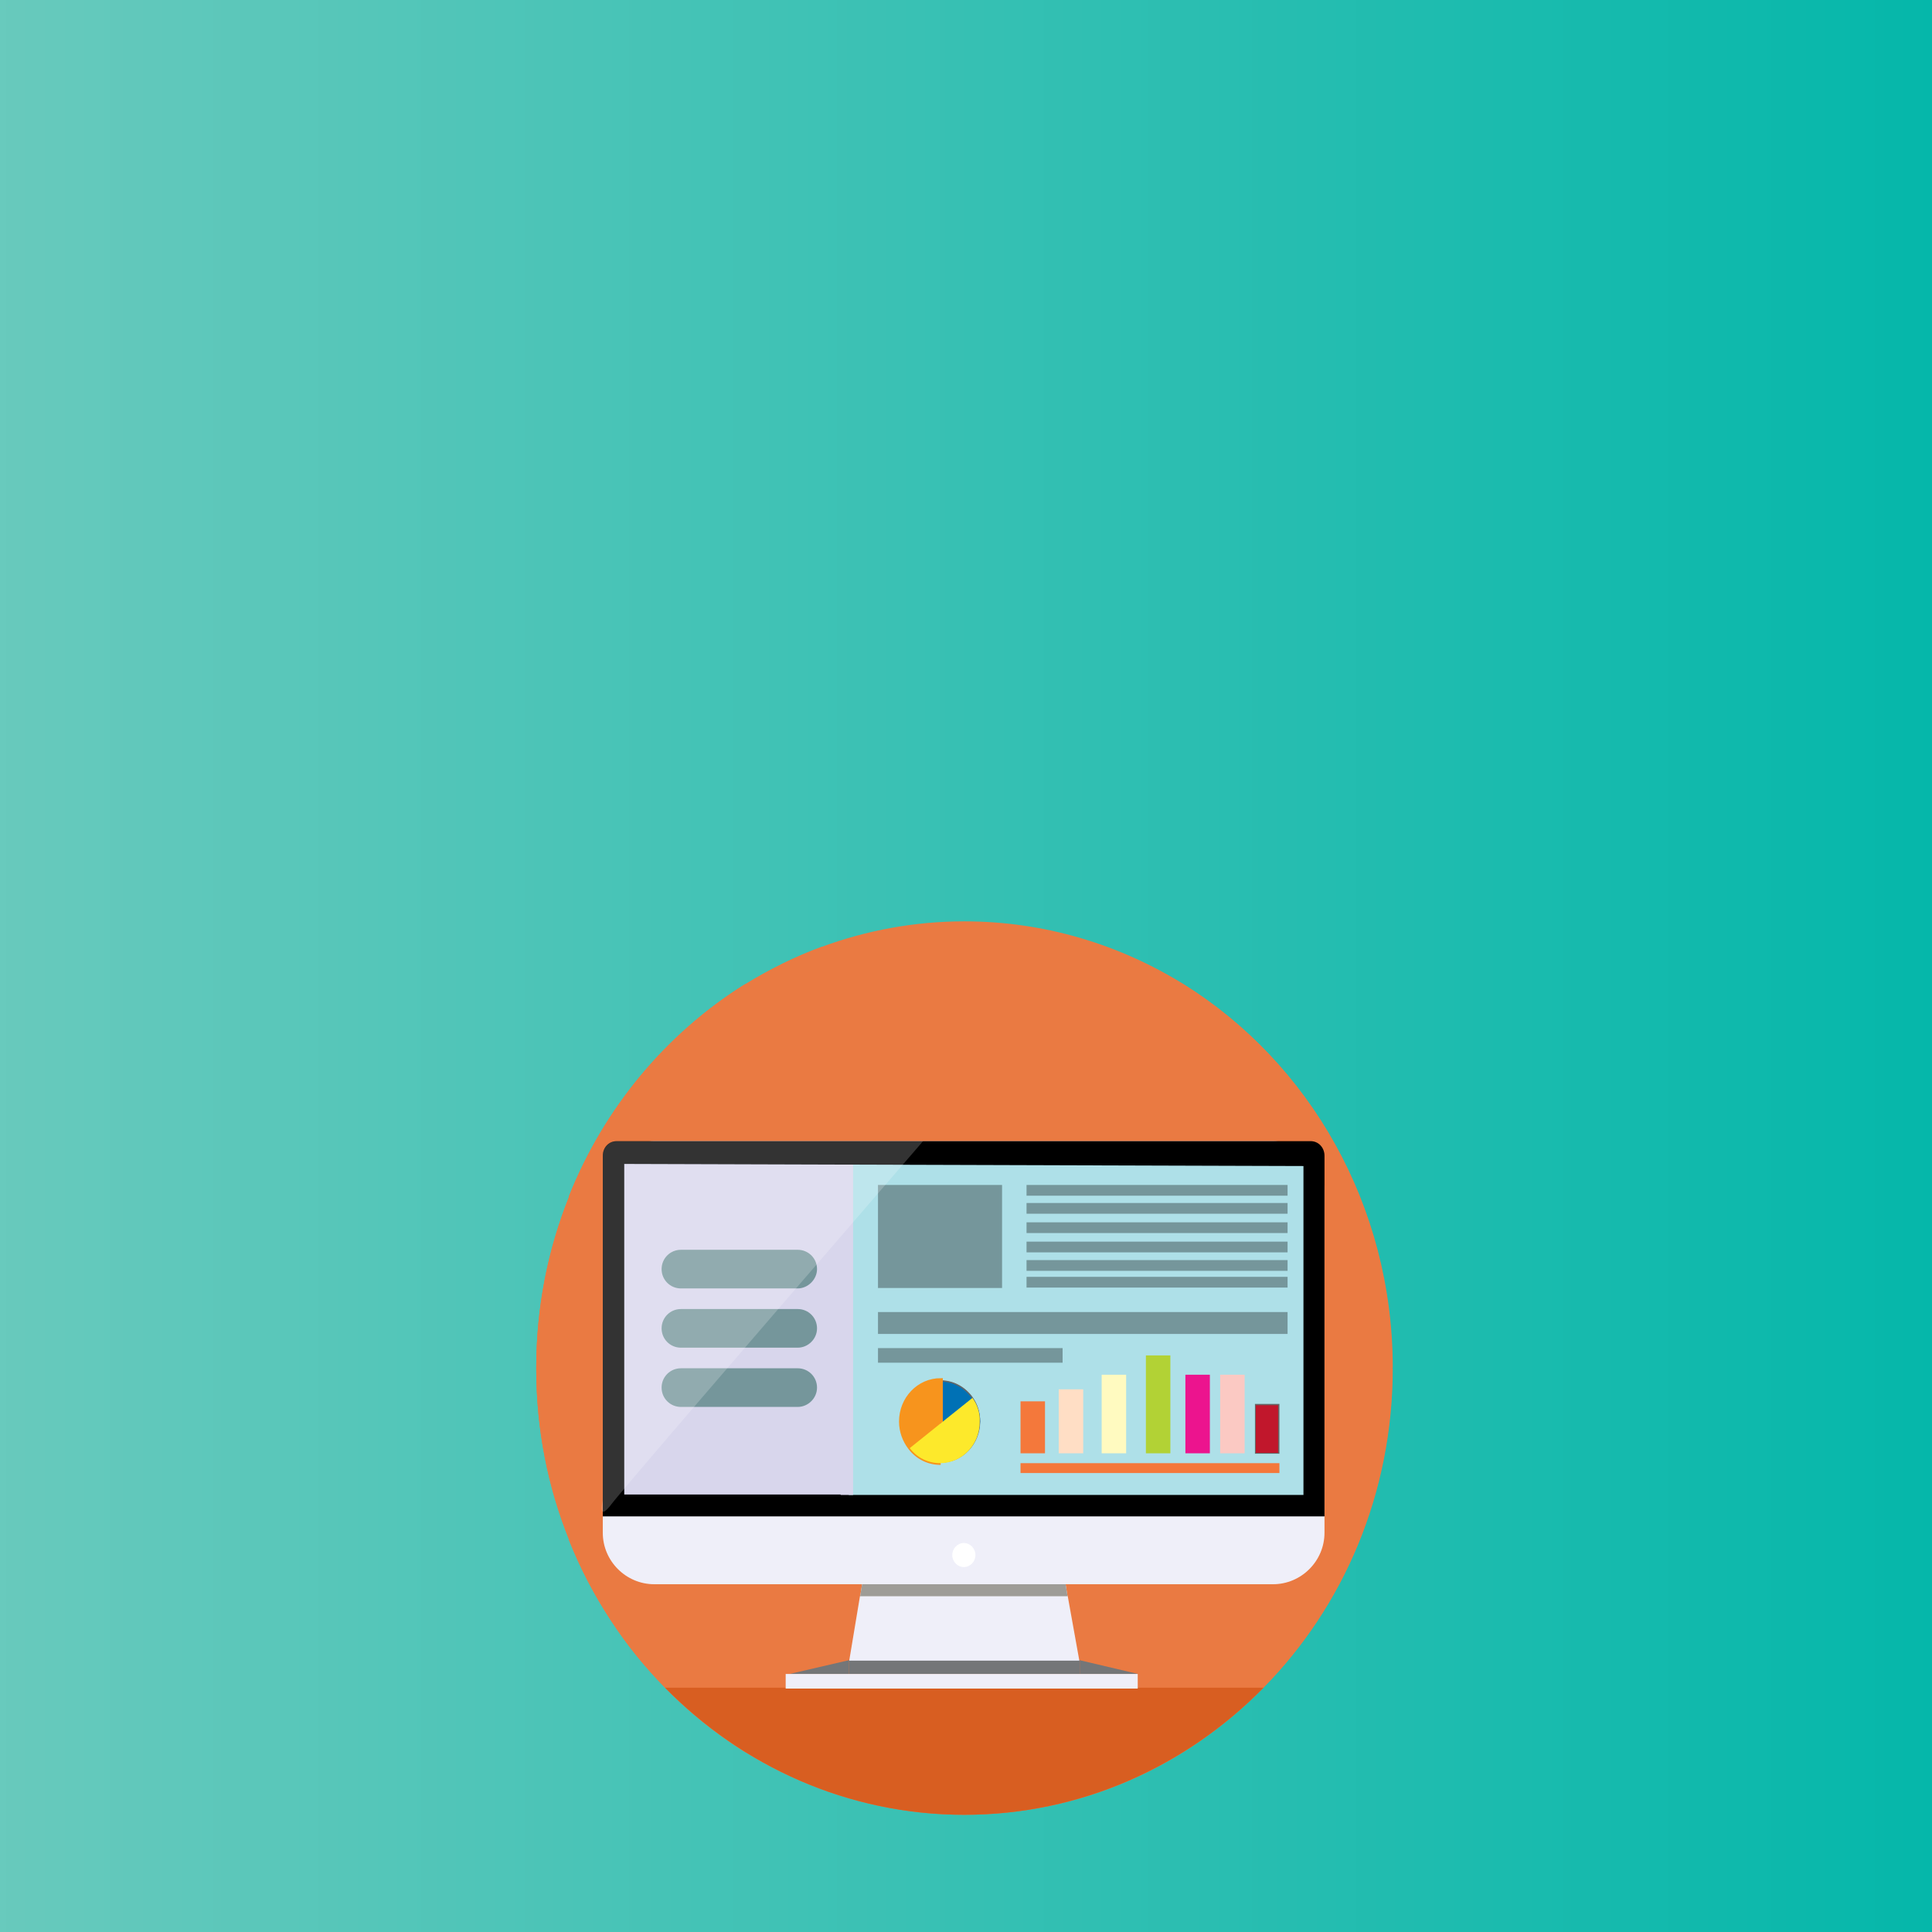 <?xml version="1.0" encoding="utf-8"?>
<!-- Generator: Adobe Illustrator 21.0.2, SVG Export Plug-In . SVG Version: 6.00 Build 0)  -->
<svg version="1.1" id="Layer_1" xmlns="http://www.w3.org/2000/svg" xmlns:xlink="http://www.w3.org/1999/xlink" x="0px" y="0px"
	 viewBox="0 0 450 450" style="enable-background:new 0 0 450 450;" xml:space="preserve">
<rect x="0" y="0" width="450" height="450" fill="#333333" stroke="none"/>
<style type="text/css">
	.st0{fill:url(#SVGID_1_);}
	.st1{fill:#EA7A42;}
	.st2{fill:#EFEFF9;}
	.st3{fill:#FFFFFF;}
	.st4{fill:#AEE0E8;}
	.st5{fill:#747678;}
	.st6{fill:#D85E21;}
	.st7{fill:#D8D6EC;}
	.st8{fill:#75969B;}
	.st9{fill:#F4783B;}
	.st10{fill:#EC148E;}
	.st11{fill:#FBC9C3;}
	.st12{fill:#C1172C;}
	.st13{fill:#666666;}
	.st14{fill:#FFDEC5;}
	.st15{fill:#FFFAC0;}
	.st16{fill:#B2D235;}
	.st17{fill:#0071B5;}
	.st18{fill:#F7941D;stroke:#F7941D;stroke-miterlimit:10;}
	.st19{fill:#FDE92B;}
	.st20{fill:#9E9C97;}
	.st21{fill:none;stroke:#000000;stroke-width:2;stroke-miterlimit:10;}
	.st22{opacity:0.2;fill:#FFFFFF;enable-background:new    ;}
</style>
<linearGradient id="SVGID_1_" gradientUnits="userSpaceOnUse" x1="-163" y1="616.89" x2="1109" y2="616.89" gradientTransform="matrix(1 0 0 1 0 -391.89)">
	<stop  offset="5.618000e-03" style="stop-color:#8AD0C3"/>
	<stop  offset="0.5" style="stop-color:#00B6A9"/>
	<stop  offset="1" style="stop-color:#00A185"/>
</linearGradient>
<rect x="-163" y="0" class="st0" width="1272" height="450"/>
<path class="st1" d="M324.3,318.7c0,29.2-11.5,55.5-30.1,74.4c-5.6,5.7-11.8,10.7-18.5,14.9H173.4c-6.7-4.2-12.9-9.2-18.5-14.9
	c-9.5-9.7-17.2-21.4-22.4-34.4v-80.1c8.2-20.6,22.7-37.9,40.9-49.3h102.3C304.9,247.5,324.3,280.7,324.3,318.7z"/>
<path class="st1" d="M124.9,318.7c0-14.2,2.7-27.7,7.7-40.1c8.2-20.6,22.7-37.9,40.9-49.3c5.7-3.5,11.7-6.5,18-8.8
	c10.4-3.8,21.5-5.9,33.1-5.9c18.7,0,36.2,5.4,51.2,14.7c29.1,18.2,48.6,51.4,48.6,89.3H124.9"/>
<path class="st1" d="M124.9,318.7c0-14.2,2.7-27.7,7.7-40.1c8.2-20.6,22.7-37.9,40.9-49.3c5.7-3.5,11.7-6.5,18-8.8h11.9
	c1.1,0,1.9,0.9,1.9,2v153c0,1.1-0.9,2-1.9,2h-61c-3.9-5.9-7.2-12.2-9.8-18.8C127.6,346.4,124.9,332.9,124.9,318.7"/>
<path class="st1" d="M124.9,318.7h199.5c0,29.2-11.5,55.5-30.1,74.4c-5.6,5.7-11.8,10.7-18.5,14.9c-15,9.4-32.5,14.7-51.2,14.7
	s-36.2-5.4-51.2-14.7c-6.7-4.2-12.9-9.2-18.5-14.9c-4.6-4.7-8.9-9.9-12.5-15.5c-3.9-5.9-7.2-12.2-9.8-18.8
	C127.6,346.4,124.9,332.9,124.9,318.7"/>
<g>
	<path class="st2" d="M296.5,369H152.4c-6.6,0-12-5.4-12-12v-79.2c0-6.6,5.4-12,12-12h144.1c6.6,0,12,5.4,12,12V357
		C308.5,363.6,303.1,369,296.5,369z"/>
</g>
<g>
	<rect x="149.4" y="274.8" class="st3" width="150.1" height="69.4"/>
	<path d="M290.5,283.8v51.4H158.4v-51.4h54.8h0.9h0.9H290.5 M305.3,265.8H215c-0.3,0-0.6,0-0.9,0c-0.3,0-0.6,0-0.9,0h-69.6
		c-1.8,0-3.2,1.5-3.2,3.4v84l0,0h168.1v-84C308.5,267.3,307.1,265.8,305.3,265.8L305.3,265.8z"/>
</g>
<g>
	<rect x="197.7" y="270.9" class="st4" width="105.9" height="77.3"/>
</g>
<polygon class="st5" points="197.7,386.7 197.7,389.9 183.9,389.9 "/>
<g>
	<ellipse class="st3" cx="224.5" cy="362.3" rx="2.2" ry="2.3"/>
	<path class="st3" d="M224.5,360.4c0.9,0,1.7,0.8,1.7,1.8s-0.8,1.8-1.7,1.8s-1.7-0.8-1.7-1.8S223.5,360.4,224.5,360.4 M224.5,359.4
		c-1.5,0-2.7,1.3-2.7,2.8s1.2,2.8,2.7,2.8s2.7-1.3,2.7-2.8S226,359.4,224.5,359.4L224.5,359.4z"/>
</g>
<polygon class="st5" points="265.1,389.9 251.5,389.9 251.5,386.7 "/>
<path class="st6" d="M154.9,393.1c18,18.3,42.6,29.6,69.7,29.6s51.7-11.3,69.7-29.6H154.9z"/>
<g>
	<polygon class="st5" points="251.5,386.7 251.5,389.9 197.7,389.9 197.7,386.7 197.8,386.6 251.4,386.6 	"/>
</g>
<g>
	<rect x="183" y="389.9" class="st2" width="82" height="3.4"/>
</g>
<g>
	<polygon class="st2" points="251.4,386.8 197.8,386.8 200.3,371.8 200.4,371.5 200.8,369 200.8,368.7 248.1,368.7 248.2,369 
		248.6,371.5 248.7,371.8 	"/>
</g>
<rect x="145.4" y="271" class="st7" width="52.3" height="77.1"/>
<rect x="204.5" y="276" class="st8" width="28.9" height="24"/>
<rect x="239.1" y="276" class="st8" width="60.8" height="2.5"/>
<rect x="239.1" y="289.2" class="st8" width="60.8" height="2.5"/>
<rect x="239.1" y="284.7" class="st8" width="60.8" height="2.5"/>
<rect x="239.1" y="293.5" class="st8" width="60.8" height="2.5"/>
<rect x="239.1" y="297.4" class="st8" width="60.8" height="2.5"/>
<rect x="204.5" y="305.6" class="st8" width="95.4" height="5.1"/>
<g>
	<rect x="239.1" y="280.2" class="st8" width="60.8" height="2.5"/>
</g>
<rect x="204.5" y="314" class="st8" width="43" height="3.4"/>
<g>
	<rect x="237.7" y="340.8" class="st9" width="60.3" height="2.3"/>
</g>
<g>
	<rect x="237.7" y="326.4" class="st9" width="5.7" height="12.1"/>
</g>
<g>
	<rect x="276.1" y="320.2" class="st10" width="5.7" height="18.3"/>
</g>
<g>
	<rect x="284.2" y="320.2" class="st11" width="5.7" height="18.3"/>
</g>
<g>
	<rect x="292.4" y="327.1" class="st12" width="5.4" height="11.3"/>
	<path class="st13" d="M297.7,327.3v11.1h-5.2v-11.1H297.7 M298,327h-5.7v11.6h5.7V327L298,327z"/>
</g>
<g>
	<rect x="246.6" y="323.6" class="st14" width="5.7" height="14.9"/>
</g>
<g>
	<rect x="256.6" y="320.2" class="st15" width="5.7" height="18.3"/>
</g>
<g>
	<rect x="266.9" y="315.7" class="st16" width="5.7" height="22.8"/>
</g>
<g>
	<path class="st17" d="M219.1,340.6c-2.7,0-5.3-1.3-7-3.5c-1.3-1.7-2-3.8-2-6c0-5.2,4.1-9.5,9.1-9.5c2.9,0,5.7,1.5,7.4,4
		c1.1,1.6,1.7,3.5,1.7,5.5C228.1,336.3,224.1,340.6,219.1,340.6z"/>
	<path class="st13" d="M219.1,321.8c2.9,0,5.6,1.5,7.3,3.9c1.1,1.6,1.7,3.5,1.7,5.4c0,5.1-4,9.3-8.9,9.3c-2.7,0-5.2-1.2-6.9-3.4
		c-1.3-1.7-2-3.8-2-5.9C210.1,326,214.1,321.8,219.1,321.8 M219.1,321.5c-5.1,0-9.2,4.3-9.2,9.6c0,2.3,0.8,4.4,2.1,6.1
		c1.7,2.2,4.2,3.5,7.1,3.5c5.1,0,9.2-4.3,9.2-9.6c0-2.1-0.6-4-1.7-5.6C224.9,323.1,222.2,321.5,219.1,321.5L219.1,321.5z"/>
</g>
<path class="st18" d="M219.1,331.5v-10c-5.1,0-9.2,4.3-9.2,9.6c0,2.3,0.8,4.4,2.1,6.1c1.7,2.2,4.2,3.5,7.1,3.5"/>
<g>
	<path class="st19" d="M219.1,339.7c-2.1,0-4.2-0.9-5.7-2.4l12.9-10.3c0.6,1.2,1,2.6,1,4.1C227.3,335.9,223.6,339.7,219.1,339.7z"/>
	<path class="st19" d="M225.9,328.7c0.3,0.8,0.4,1.6,0.4,2.5c0,4.2-3.2,7.6-7.2,7.6c-1.5,0-2.9-0.5-4.1-1.4l5.4-4.3L225.9,328.7
		 M226.5,325.6l-7.5,6l-7.1,5.7c1.7,2.2,4.2,3.5,7.1,3.5c5.1,0,9.2-4.3,9.2-9.6C228.3,329,227.6,327.1,226.5,325.6L226.5,325.6z"/>
</g>
<polygon class="st20" points="248.7,371.8 200.3,371.8 200.4,371.5 200.8,369 248.2,369 248.6,371.5 "/>
<polygon class="st7" points="195.8,271 195.8,348.2 197.7,348.2 198.7,348.2 198.7,270.9 "/>
<path class="st8" d="M185.8,327.7h-27.2c-2.5,0-4.5-2-4.5-4.5l0,0c0-2.5,2-4.5,4.5-4.5h27.2c2.5,0,4.5,2,4.5,4.5l0,0
	C190.3,325.7,188.2,327.7,185.8,327.7z"/>
<path class="st8" d="M185.8,300.1h-27.2c-2.5,0-4.5-2-4.5-4.5l0,0c0-2.5,2-4.5,4.5-4.5h27.2c2.5,0,4.5,2,4.5,4.5l0,0
	C190.3,298,188.2,300.1,185.8,300.1z"/>
<path class="st8" d="M185.8,313.9h-27.2c-2.5,0-4.5-2-4.5-4.5l0,0c0-2.5,2-4.5,4.5-4.5h27.2c2.5,0,4.5,2,4.5,4.5l0,0
	C190.3,311.9,188.2,313.9,185.8,313.9z"/>
<line class="st21" x1="306.4" y1="270.6" x2="144.4" y2="270.1"/>
<path class="st22" d="M215,265.8c-41.9,48.5-70.7,82-72.7,84.7c-0.2,0.3-1.4,1.8-1.9,1.6c-0.4-0.2-0.3-1.4,0-2.7v-80.2
	c0-1.9,1.5-3.4,3.2-3.4h69.6C213.8,265.8,214.4,265.8,215,265.8z"/>
</svg>
